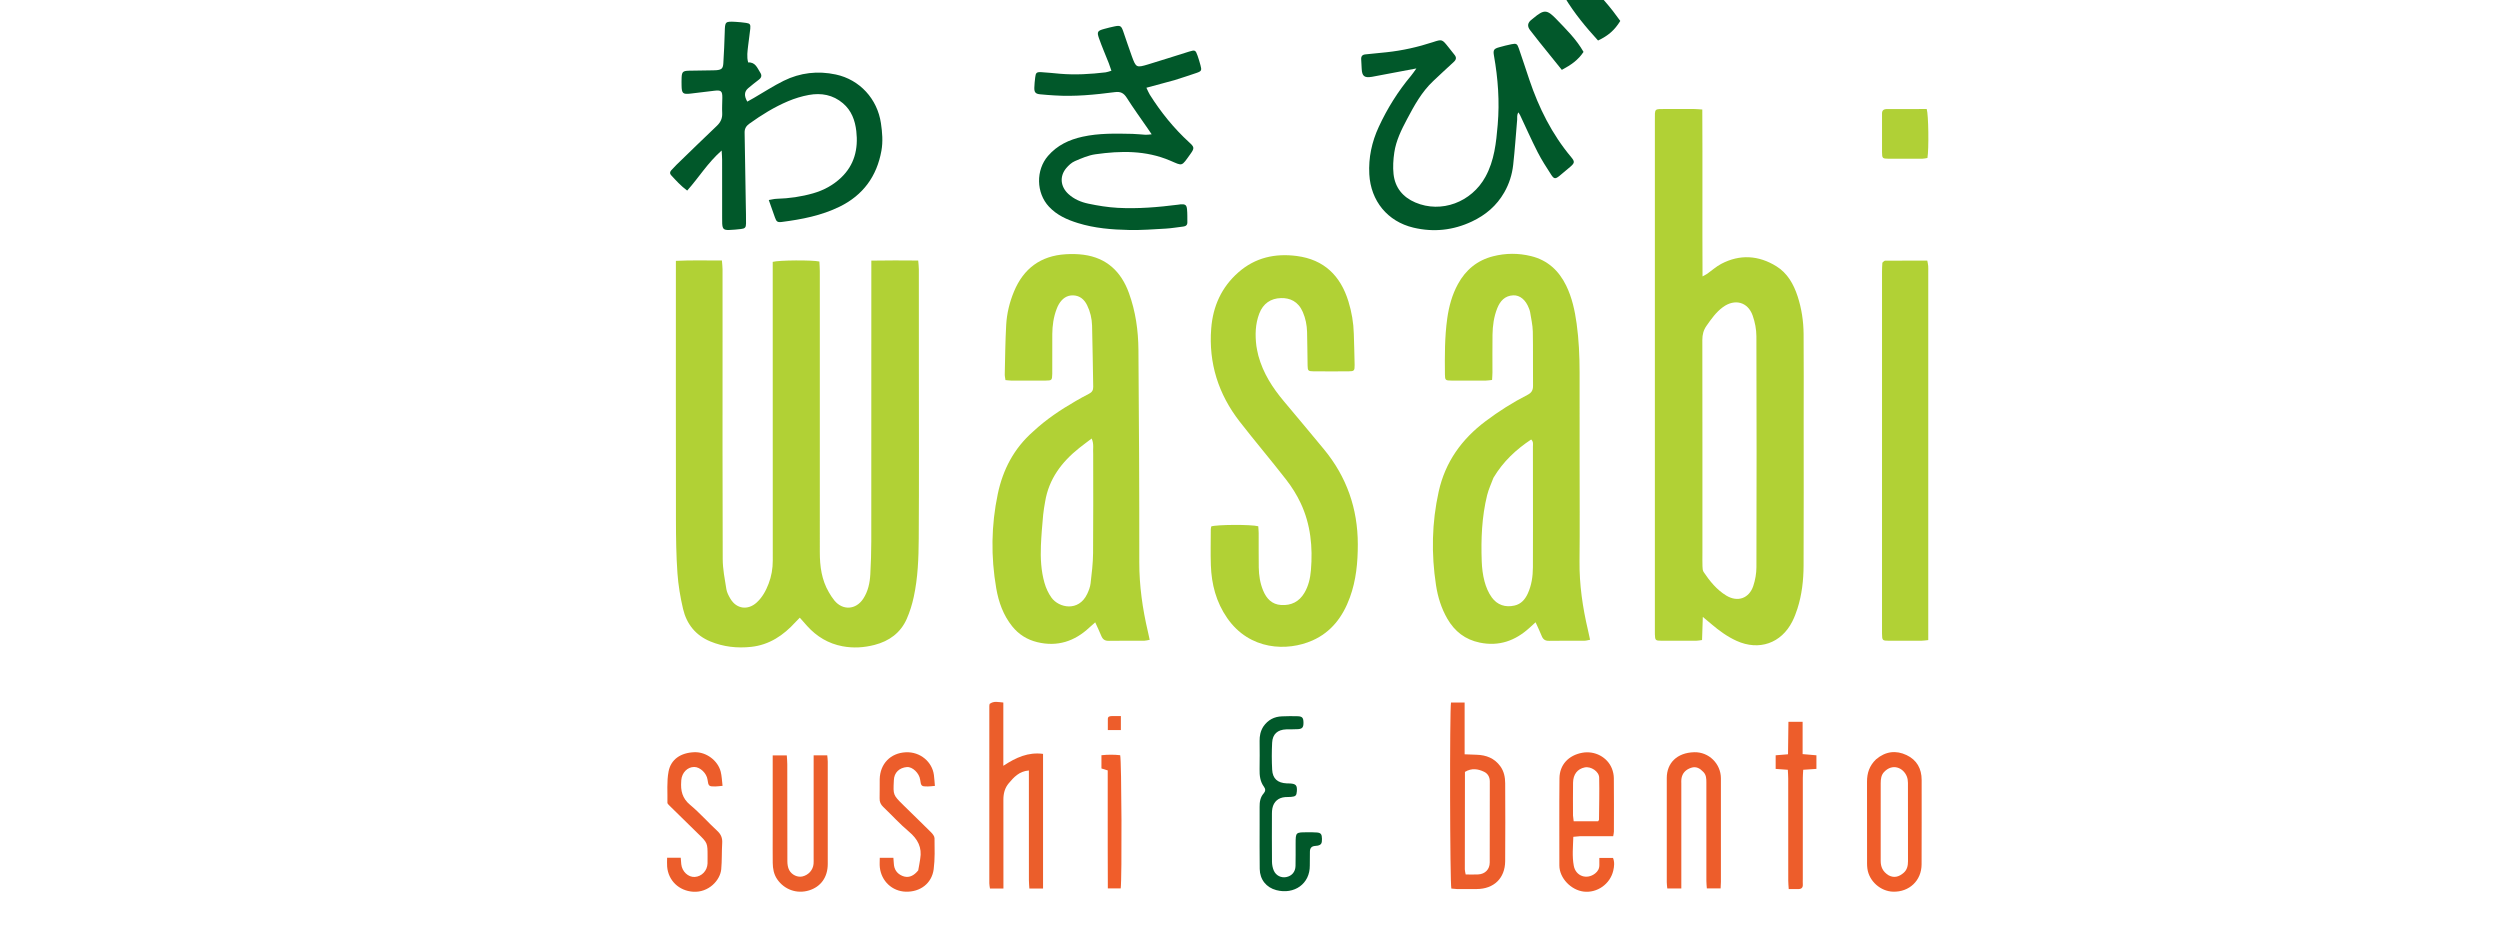 <?xml version="1.0" encoding="utf-8"?>
<svg height="113px" width="300px" viewBox="5.961 5.435 12.184 8.534" xmlns="http://www.w3.org/2000/svg">
  <g id="g519" transform="matrix(0.032, 0, 0, 0.032, -31.691, 29.018)">
    <path fill="#47704c" opacity="1" stroke="none" d="m 2198,2002 c -732.667,0 -1464.333,0 -2196,0 C 2,1335.333 2,668.667 2,2 c 1000,0 2000,0 3000,0 0,666.667 0,1333.333 0,2000 -267.667,0 -535.333,0 -804,0 M 632.347,835 c -9.8e-4,-35.996 0.029,-71.992 -0.044,-107.988 -0.008,-4.163 -0.585,-8.325 -0.957,-13.261 -23.625,0.106 -46.09,-0.676 -69.693,0.541 0,6.236 -6e-5,11.168 -6e-5,16.099 -1.2e-4,125.657 -0.116,251.315 0.093,376.972 0.044,26.624 0.403,53.308 2.259,79.849 1.27,18.169 4.337,36.385 8.492,54.136 5.374,22.955 18.993,40.115 41.367,49.349 19.834,8.186 40.545,10.479 61.706,8.212 27.684,-2.966 49.102,-17.522 67.332,-37.617 1.921,-2.117 3.988,-4.102 6.425,-6.597 4.136,4.683 7.59,8.672 11.127,12.586 14.522,16.073 32.184,26.698 53.609,30.719 16.316,3.063 32.486,2.071 48.484,-2.072 22.188,-5.747 39.374,-18.178 48.744,-39.387 4.669,-10.569 8.137,-21.868 10.593,-33.175 6.317,-29.076 7.384,-58.806 7.581,-88.373 0.584,-87.656 0.208,-175.319 0.206,-262.979 -5.5e-4,-48.33 0.022,-96.66 -0.044,-144.989 -0.006,-4.151 -0.597,-8.302 -0.975,-13.214 -23.999,-0.15 -46.809,-0.353 -70.99,0.128 0,6.331 6e-5,11.242 0,16.154 -1.8e-4,136.323 0.048,272.647 -0.063,408.97 -0.014,16.632 -0.556,33.281 -1.462,49.889 -0.713,13.07 -3.394,25.869 -10.718,37.042 -11.08,16.903 -31.065,18.089 -43.702,2.682 -3.148,-3.838 -5.826,-8.112 -8.343,-12.407 -10.978,-18.738 -13.732,-39.343 -13.725,-60.627 0.048,-141.989 0.031,-283.979 -0.006,-425.968 -10e-4,-4.889 -0.439,-9.777 -0.659,-14.37 -10.732,-2.419 -61.392,-2.146 -70.661,0.547 0,4.47 -6e-5,9.382 -6e-5,14.294 2.5e-4,145.989 -0.042,291.978 0.078,437.967 0.01,12.198 -1.981,23.86 -6.318,35.169 -4.095,10.678 -9.471,20.598 -18.033,28.44 -13.317,12.198 -30.64,9.831 -39.802,-5.684 -2.678,-4.535 -5.338,-9.542 -6.152,-14.629 -2.413,-15.064 -5.439,-30.27 -5.503,-45.431 -0.459,-109.657 -0.245,-219.316 -0.245,-330.975 m 1637.328,118 c 5e-4,-42.66 0.259,-85.322 -0.115,-127.978 -0.169,-19.354 -3.006,-38.464 -9.056,-56.981 -6.059,-18.547 -15.467,-35.242 -32.264,-45.599 -26.836,-16.547 -55.199,-18.457 -83.561,-3.507 -7.572,3.991 -14.086,9.976 -21.146,14.96 -1.694,1.196 -3.63,2.048 -7.048,3.941 -0.438,-85.116 0.161,-168.548 -0.342,-252.745 -4.911,-0.311 -8.481,-0.713 -12.053,-0.732 -14.331,-0.076 -28.662,-0.057 -42.993,-0.029 -18.043,0.035 -16.776,-1.284 -16.777,16.771 -0.011,257.292 -0.01,514.584 -0.01,771.876 0,2.333 -0.043,4.668 0.025,6.999 0.258,8.888 0.816,9.59 9.838,9.65 17.663,0.118 35.328,0.069 52.991,-0.017 2.572,-0.013 5.142,-0.613 8.608,-1.055 0.368,-11.151 0.721,-21.878 1.155,-35.037 5.575,4.67 9.303,7.75 12.983,10.885 11.71,9.974 24.059,18.992 38.143,25.389 33.942,15.417 67.69,3.759 84.419,-29.391 3.134,-6.209 5.648,-12.803 7.767,-19.438 6.745,-21.117 9.187,-43.016 9.296,-64.999 0.365,-73.653 0.138,-147.309 0.138,-222.964 M 1102.249,973.24 c -28.683,25.147 -45.309,57.231 -53.067,94.055 -9.993,47.433 -10.58,95.211 -2.343,142.923 3.592,20.805 10.592,40.593 24.1,57.475 9.954,12.441 22.749,20.401 38.107,24.104 30.448,7.341 56.516,-1.217 78.991,-22.327 2.542,-2.387 5.216,-4.634 8.708,-7.724 3.492,7.734 6.54,13.995 9.156,20.432 2.126,5.23 5.261,7.717 11.285,7.602 17.988,-0.343 35.987,-0.074 53.981,-0.184 2.456,-0.015 4.907,-0.823 8.058,-1.39 -1.051,-4.799 -1.843,-8.655 -2.741,-12.485 -8.076,-34.456 -13.041,-69.157 -13.004,-104.761 0.11,-107.268 -0.465,-214.54 -1.29,-321.806 -0.226,-29.39 -4.318,-58.444 -14.461,-86.288 -11.784,-32.349 -33.65,-53.123 -68.635,-57.812 -8.841,-1.185 -17.951,-1.31 -26.87,-0.782 -38.062,2.254 -64.065,21.57 -78.589,56.666 -6.685,16.153 -10.764,33.047 -11.734,50.375 -1.394,24.909 -1.591,49.887 -2.172,74.839 -0.066,2.824 0.684,5.667 1.083,8.714 3.517,0.316 6.128,0.745 8.74,0.754 17.328,0.061 34.657,0.113 51.984,10e-4 9.584,-0.062 9.927,-0.547 10.127,-10.344 0.054,-2.665 0.019,-5.332 0.019,-7.997 0,-17.328 -0.098,-34.657 0.035,-51.985 0.101,-13.066 1.911,-25.892 6.603,-38.18 0.945,-2.476 2.015,-4.946 3.37,-7.215 4.933,-8.265 11.959,-13.716 21.89,-13.321 9.894,0.394 16.588,6.2 20.863,14.887 4.783,9.721 7.218,20.187 7.518,30.855 0.869,30.945 1.092,61.908 1.733,92.861 0.103,4.981 -1.805,8.072 -6.168,10.296 -6.822,3.478 -13.543,7.171 -20.167,11.014 -22.804,13.231 -44.742,27.695 -65.111,46.748 M 1930.328,1019 c 9e-4,-45.328 0.061,-90.656 -0.021,-135.984 -0.044,-24.648 -1.087,-49.251 -4.483,-73.699 -2.761,-19.875 -6.963,-39.409 -15.835,-57.559 -11.095,-22.7 -28.181,-38.534 -53.263,-44.657 -19.121,-4.668 -38.227,-4.619 -57.334,0.236 -24.016,6.101 -41.459,20.44 -53.27,42.008 -8.933,16.311 -13.707,33.932 -16.262,52.186 -3.935,28.117 -3.788,56.434 -3.494,84.737 0.091,8.761 0.701,9.293 10.085,9.351 17.331,0.108 34.663,0.072 51.993,-0.012 2.891,-0.014 5.78,-0.574 9.332,-0.953 0.215,-4.314 0.54,-7.909 0.549,-11.505 0.05,-18.998 -0.21,-37.999 0.095,-56.992 0.22,-13.697 2.046,-27.245 7.177,-40.092 4.361,-10.919 11.483,-18.917 24.07,-19.546 10.318,-0.516 19.153,7.038 23.846,19.556 0.701,1.87 1.527,3.754 1.829,5.704 1.522,9.845 3.911,19.692 4.114,29.578 0.562,27.319 -0.017,54.659 0.328,81.985 0.088,6.957 -2.256,10.8 -8.477,13.972 -22.293,11.368 -43.346,24.762 -63.384,39.82 -36.214,27.213 -61.065,61.807 -70.993,106.508 -10.449,47.049 -11.348,94.378 -4.076,141.881 2.735,17.867 8.062,35.034 17.206,50.842 11.108,19.204 27.083,31.564 49.066,36.099 29.217,6.027 53.841,-2.823 75.337,-22.443 2.789,-2.546 5.585,-5.085 9.185,-8.363 3.522,7.816 6.609,14.062 9.159,20.519 2.092,5.298 5.189,7.722 11.219,7.604 17.991,-0.353 35.994,-0.08 53.991,-0.196 2.456,-0.016 4.907,-0.851 8.163,-1.455 -1.172,-5.38 -2.086,-9.888 -3.14,-14.364 -8.113,-34.459 -13.227,-69.206 -12.845,-104.784 0.53,-49.322 0.133,-98.654 0.133,-149.982 M 1443.602,857.04 c -0.945,-4.563 -2.207,-9.086 -2.778,-13.696 -2.068,-16.708 -1.745,-33.281 4.384,-49.249 5.755,-14.993 17.214,-22.993 32.871,-23.398 13.4,-0.347 26.027,4.811 33.092,21.188 4.159,9.642 6.125,19.723 6.413,30.089 0.472,16.982 0.452,33.978 0.801,50.965 0.16,7.773 0.916,8.593 8.724,8.664 17.663,0.161 35.329,0.15 52.992,0.022 8.841,-0.065 9.615,-0.752 9.501,-9.896 -0.195,-15.634 -0.841,-31.263 -1.228,-46.895 -0.416,-16.76 -3.25,-33.125 -8.172,-49.113 -11.982,-38.92 -36.882,-63.406 -78.239,-68.775 -32.896,-4.27 -62.924,2.354 -88.45,24.812 -25.648,22.565 -38.493,51.424 -41.112,84.967 -4.101,52.52 10.929,99.542 43.044,140.924 23.07,29.728 47.492,58.408 70.561,88.138 8.503,10.958 16.073,23.014 21.957,35.559 15.086,32.16 18.393,66.526 15.455,101.551 -1.003,11.954 -3.65,23.758 -9.908,34.301 -7.908,13.323 -19.921,19.305 -35.186,18.342 -13.981,-0.882 -22.14,-9.605 -27.226,-21.807 -4.676,-11.222 -6.481,-23.076 -6.676,-35.112 -0.281,-17.326 -0.054,-34.661 -0.133,-51.992 -0.016,-3.563 -0.422,-7.125 -0.627,-10.365 -10.517,-2.91 -63.451,-2.59 -71.199,0.259 -0.228,1.503 -0.686,3.131 -0.69,4.761 -0.042,17.997 -0.5,36.01 0.108,53.986 0.974,28.803 7.986,55.8 24.711,79.963 34.116,49.286 91.242,50.697 128.981,34.05 28.862,-12.731 46.262,-36.221 56.832,-65.171 9.493,-26 12.048,-53.045 12.021,-80.565 -0.052,-54.072 -16.829,-102.065 -51.219,-143.787 -20.123,-24.413 -40.48,-48.634 -60.804,-72.88 -17.068,-20.361 -31.334,-42.272 -38.799,-69.84 m 945.013,-139.066 c -0.099,4.328 -0.284,8.656 -0.284,12.984 -0.014,180.595 -0.012,361.19 -0.012,541.785 0,1.999 -0.02,3.999 0.012,5.997 0.163,10.436 0.446,10.838 10.572,10.898 16.326,0.097 32.654,0.074 48.98,-0.018 3.175,-0.018 6.347,-0.586 10.465,-0.993 0,-5.992 0,-10.946 0,-15.9 0,-180.595 2e-4,-361.19 0,-541.785 0,-2.999 0.14,-6.01 -0.089,-8.992 -0.194,-2.522 -0.83,-5.01 -1.365,-8.046 -21.701,0 -42.657,-0.044 -63.612,0.099 -1.395,0.01 -2.782,1.437 -4.665,3.972 M 562.188,569.197 c -2.529,2.653 -5.119,5.25 -7.566,7.976 -2.019,2.249 -2.476,4.859 -0.317,7.204 7.385,8.022 14.649,16.196 24.466,23.482 17.58,-19.591 30.959,-42.021 52.212,-60.671 0.318,5.974 0.694,9.808 0.7,13.643 0.051,29.333 0.027,58.666 0.034,87.999 6.7e-4,3 -0.074,6.007 0.1,8.998 0.47,8.096 2.305,9.945 10.459,9.707 5.982,-0.174 11.962,-0.793 17.916,-1.46 6.065,-0.68 7.633,-2.178 7.705,-8.215 0.115,-9.661 -0.187,-19.328 -0.341,-28.992 -0.576,-36.305 -1.115,-72.61 -1.791,-108.913 -0.111,-5.938 2.368,-9.921 7.113,-13.339 18.453,-13.29 37.734,-25.23 58.666,-34.085 10.048,-4.25 20.747,-7.524 31.472,-9.485 18.795,-3.437 36.562,-0.235 51.649,12.56 13.009,11.032 18.386,25.895 20.261,42.217 3.092,26.91 -2.781,51.159 -22.986,70.4 -12.013,11.441 -26.326,19.181 -42.322,23.766 -18.046,5.173 -36.45,7.792 -55.203,8.31 -3.738,0.103 -7.45,1.129 -12.063,1.872 3.467,9.792 6.445,18.194 9.418,26.599 2.162,6.11 3.721,7.47 10.358,6.612 30.185,-3.899 59.962,-9.628 87.564,-23.156 35.443,-17.371 56.289,-45.948 63.245,-84.635 2.501,-13.912 1.327,-27.883 -0.729,-41.805 -5.42,-36.707 -32.003,-65.941 -68.332,-73.725 -27.227,-5.834 -53.94,-2.813 -78.919,9.53 -15.489,7.654 -30.046,17.192 -45.033,25.864 -3.353,1.94 -6.756,3.795 -10.115,5.677 -5.043,-8.727 -4.591,-15.183 1.305,-20.287 5.287,-4.576 10.86,-8.829 16.394,-13.112 3.792,-2.935 4.673,-6.268 2.013,-10.383 -4.571,-7.071 -7.305,-16.193 -18.391,-15.563 -2.439,-8.831 -0.92,-17.083 -0.055,-25.278 0.909,-8.612 2.42,-17.162 3.258,-25.78 0.643,-6.612 -0.504,-8.003 -6.468,-8.846 -5.271,-0.746 -10.588,-1.295 -15.903,-1.575 -15.762,-0.832 -15.904,-0.397 -16.313,15.677 -0.399,15.643 -1.2,31.281 -2.115,46.904 -0.469,8.002 -2.574,9.879 -10.29,10.651 -1.655,0.166 -3.329,0.172 -4.995,0.197 -12.329,0.187 -24.661,0.253 -36.986,0.572 -8.954,0.232 -10.545,1.849 -10.93,10.504 -0.178,3.992 -0.121,7.999 -0.056,11.998 0.195,11.93 1.977,13.536 13.518,12.177 11.91,-1.402 23.815,-2.84 35.719,-4.292 10.716,-1.307 12.614,0.322 12.481,10.835 -0.097,7.665 -0.576,15.348 -0.194,22.989 0.398,7.968 -2.432,13.927 -8.18,19.379 -20.306,19.261 -40.312,38.837 -61.433,59.294 M 1616.439,435.524 c 21.454,-4.071 42.908,-8.143 66.713,-12.661 -3.468,4.769 -5.549,8.02 -8.009,10.953 -19.824,23.638 -36.026,49.56 -48.972,77.528 -10.538,22.767 -15.708,46.612 -14.343,71.798 2.187,40.346 27.55,71.549 66.856,80.856 30.502,7.223 60.097,4.113 88.667,-9.377 20.843,-9.841 37.41,-23.972 48.901,-44.07 7.408,-12.957 11.833,-26.945 13.467,-41.568 2.549,-22.81 4.068,-45.734 6.044,-68.608 0.292,-3.377 -0.765,-7.055 1.916,-10.957 1.18,1.955 1.949,3.009 2.496,4.167 8.815,18.678 17.17,37.591 26.552,55.979 6.037,11.833 13.32,23.064 20.534,34.25 4.347,6.74 6.419,6.729 12.747,1.611 5.44,-4.399 10.795,-8.906 16.087,-13.482 6.866,-5.936 7.167,-7.936 1.41,-14.807 -29.099,-34.726 -48.889,-74.461 -63.286,-117.115 -5.328,-15.786 -10.459,-31.64 -15.909,-47.384 -2.5,-7.222 -3.761,-7.896 -11.065,-6.446 -6.203,1.231 -12.341,2.839 -18.439,4.532 -8.386,2.328 -9.723,4.143 -8.165,12.913 6.145,34.588 8.658,69.309 5.658,104.42 -2.334,27.317 -5.025,54.3 -18.645,79.061 -21.129,38.412 -66.774,55.536 -106.095,38.787 -18.924,-8.06 -30.77,-22.454 -33.008,-43.002 -1.174,-10.774 -0.451,-22.004 1.133,-32.775 2.649,-18.008 10.77,-34.312 19.181,-50.21 11.056,-20.9 22.402,-41.739 40.021,-58.184 10.225,-9.544 20.36,-19.186 30.729,-28.57 3.984,-3.606 4.624,-6.924 1.093,-11.109 -3.221,-3.818 -6.189,-7.847 -9.307,-11.753 -9.393,-11.767 -9.404,-11.772 -23.34,-7.211 -22.875,7.487 -46.236,12.746 -70.187,15.277 -10.592,1.119 -21.184,2.25 -31.791,3.204 -5.082,0.457 -6.922,3.095 -6.516,7.97 0.386,4.646 0.506,9.315 0.74,13.974 0.543,10.809 3.823,14 16.133,12.007 m -299.06,4.894 c 11.084,-3.608 22.239,-7.015 33.226,-10.897 7.102,-2.509 7.571,-3.857 5.58,-11.284 -1.293,-4.824 -2.694,-9.633 -4.344,-14.344 -3.133,-8.949 -3.861,-9.338 -13.009,-6.504 -20.68,6.406 -41.256,13.153 -61.994,19.361 -17.742,5.311 -18.332,4.929 -24.644,-12.298 -4.582,-12.506 -8.695,-25.184 -13.075,-37.765 -2.918,-8.38 -4.436,-9.279 -13.295,-7.462 -5.218,1.07 -10.39,2.4 -15.533,3.799 -9.964,2.711 -11.297,4.337 -7.938,13.968 4.489,12.874 9.979,25.397 14.967,38.1 1.379,3.511 2.499,7.125 3.937,11.266 -3.815,1.087 -6.275,2.155 -8.825,2.456 -22.859,2.7 -45.772,4.06 -68.777,2.14 -9.621,-0.803 -19.223,-1.927 -28.858,-2.456 -6.829,-0.375 -8.175,1.041 -8.941,7.767 -0.603,5.29 -1.268,10.601 -1.364,15.913 -0.125,6.88 1.866,9.134 8.514,9.85 7.278,0.784 14.596,1.218 21.904,1.704 30.747,2.046 61.25,-1.073 91.651,-4.988 8.535,-1.099 13.372,1.373 17.944,8.593 9.966,15.741 20.96,30.832 31.528,46.193 1.8,2.616 3.572,5.251 6.194,9.108 -4.095,0.335 -6.631,0.819 -9.136,0.695 -6.645,-0.33 -13.271,-1.221 -19.916,-1.359 -25.317,-0.526 -50.637,-1.207 -75.643,4.314 -20.372,4.497 -38.321,12.895 -52.299,29.041 -18.627,21.514 -18.011,56.035 1.385,76.853 12.073,12.957 27.386,19.737 43.779,24.839 25.396,7.904 51.667,9.983 77.98,10.525 18.273,0.376 36.601,-1.01 54.878,-2.063 8.957,-0.516 17.852,-2.079 26.779,-3.135 3.799,-0.45 6.292,-2.174 6.237,-6.326 -0.089,-6.66 0.127,-13.355 -0.508,-19.966 -0.615,-6.407 -2.772,-7.764 -9.389,-7.423 -1.324,0.068 -2.633,0.395 -3.955,0.562 -30.448,3.856 -61.02,6.466 -91.69,4.792 -14.878,-0.812 -29.783,-3.232 -44.385,-6.307 -11.03,-2.323 -21.625,-6.712 -30.259,-14.668 -12.066,-11.12 -13.648,-26.773 -3.152,-39.25 3.553,-4.223 8.07,-8.387 13.032,-10.516 10.03,-4.303 20.43,-8.864 31.094,-10.368 38.26,-5.397 76.276,-6.093 113.01,9.548 19.539,8.319 16.849,9.52 30.862,-10.007 6.372,-8.88 5.948,-10.443 -1.802,-17.528 -23.262,-21.266 -42.862,-45.575 -59.668,-72.173 -1.851,-2.93 -3.096,-6.243 -5.212,-10.591 14.826,-3.994 28.213,-7.601 43.13,-11.707 m 428.134,1225.279 c 9.665,5e-4 19.331,0.034 28.996,-0.01 25.922,-0.106 42.872,-16.304 43.094,-42.176 0.338,-39.325 0.18,-78.656 0.021,-117.983 -0.037,-9.062 -1.738,-17.875 -7.207,-25.537 -8.884,-12.445 -21.446,-17.279 -36.203,-17.695 -5.548,-0.156 -11.094,-0.42 -18.02,-0.688 0,-26.816 0,-52.628 0,-78.412 -7.885,0 -14.334,0 -20.624,0 -2.162,12.133 -1.669,273.793 0.52,281.744 2.382,0.236 4.969,0.491 9.422,0.753 M 1036.538,1386.166 c -0.06,0.664 -0.171,1.327 -0.171,1.991 -0.028,89.631 -0.057,179.262 -0.026,268.893 8e-4,2.539 0.642,5.078 1.018,7.864 6.813,0 12.93,0 20.36,0 0,-4.678 0,-8.578 0,-12.479 9e-4,-40.651 0.089,-81.302 -0.064,-121.951 -0.035,-9.387 2.142,-17.964 8.165,-25.069 7.702,-9.085 15.689,-18.124 30.46,-19.317 0,4.425 -2e-4,8.28 -2e-4,12.134 6e-4,51.313 -0.015,102.626 0.033,153.939 0,4.187 0.443,8.374 0.687,12.678 7.539,0 13.955,0 20.723,0 0,-68.383 0,-135.91 0,-203.879 -22.245,-2.973 -40.745,5.318 -60.155,18.057 0,-33.373 0,-64.44 0,-95.826 -7.873,-0.603 -14.335,-2.734 -21.029,2.964 m 894.862,199.522 c 16.542,0 33.084,0 49.817,0 0.51,-3.289 1.06,-5.202 1.064,-7.116 0.057,-26.965 0.185,-53.932 -0.092,-80.894 -0.05,-4.868 -1.138,-9.997 -2.945,-14.527 -6.903,-17.307 -25.951,-27.273 -44.691,-23.897 -20.913,3.768 -34.508,18.129 -34.721,38.755 -0.455,43.938 -0.101,87.885 -0.161,131.828 -0.026,19.284 17.766,37.484 36.968,39.718 20.368,2.37 39.992,-11.502 44.678,-31.751 1.479,-6.391 2.156,-13.007 -0.38,-19.24 -6.919,0 -13.362,0 -20.711,0 0,4.176 -0.043,7.449 0.01,10.721 0.087,5.414 -2.225,9.534 -6.438,12.836 -12.514,9.808 -29.301,4.13 -32.271,-11.654 -2.704,-14.366 -1.143,-28.965 -0.711,-43.881 3.521,-0.361 6.103,-0.626 10.584,-0.898 m -1223.113,-2.688 c 0.004,14.328 -0.115,28.658 0.057,42.984 0.105,8.745 1.573,17.245 6.644,24.699 10.847,15.942 29.924,22.686 48.239,17.084 17.952,-5.49 28.418,-19.985 28.451,-39.999 0.084,-51.649 0.041,-103.297 -0.006,-154.946 -0.003,-3.192 -0.487,-6.383 -0.756,-9.676 -7.181,0 -13.3,0 -20.62,0 0,4.738 6e-5,8.659 6e-5,12.58 -3.7e-4,47.65 7.3e-4,95.3 -0.005,142.95 -3.7e-4,2.999 0.15,6.016 -0.126,8.992 -0.852,9.185 -7.637,16.755 -16.722,18.904 -7.162,1.694 -16.043,-1.954 -20.181,-9.625 -2.074,-3.846 -2.726,-8.861 -2.743,-13.352 -0.185,-48.982 -0.096,-97.965 -0.15,-146.948 -0.005,-4.524 -0.483,-9.049 -0.73,-13.392 -7.51,0 -13.943,0 -21.35,0 0,39.882 0,78.813 0,119.744 M 2084.374,1571.002 c 0,-21.658 0,-43.316 0,-64.974 7e-4,-2.332 -0.181,-4.694 0.119,-6.99 1.161,-8.908 6.585,-14.293 14.818,-17.026 7.747,-2.571 13.396,1.033 18.544,6.444 4.363,4.586 4.464,10.1 4.46,15.839 -0.039,49.647 -0.037,99.294 0.011,148.941 0,3.848 0.456,7.695 0.698,11.512 7.608,0 14.035,0 20.861,0 0.189,-3.888 0.458,-6.856 0.459,-9.824 0.025,-52.313 0.087,-104.625 -0.018,-156.938 -0.045,-22.05 -18.185,-40.101 -40.395,-39.52 -26.412,0.691 -41.55,16.644 -41.594,38.965 -0.105,52.645 -0.053,105.291 0,157.937 0,3.178 0.522,6.355 0.788,9.392 7.578,0 13.999,0 21.25,0 0,-31.202 0,-61.48 0,-93.758 m 294.418,-101.281 c -9.513,9.071 -13.211,20.35 -13.177,33.29 0.109,41.272 0.034,82.545 0.066,123.817 0,2.654 0.138,5.331 0.496,7.958 2.585,18.968 19.921,34.405 39.088,34.889 24.368,0.614 42.851,-16.768 43.002,-41.249 0.263,-42.602 0.029,-85.207 0.098,-127.811 0.028,-17.323 -7.408,-30.536 -22.895,-37.831 -15.989,-7.531 -31.693,-5.792 -46.677,6.937 m -927.919,-49.417 c -3.994,6.451 -5.258,13.518 -5.183,21.025 0.143,14.32 0.218,28.645 -0.034,42.962 -0.168,9.537 0.779,18.619 6.685,26.565 2.525,3.397 2.4,6.684 -0.484,9.939 -5.204,5.873 -6.227,13.026 -6.145,20.541 0.094,8.658 0,17.318 0.01,25.978 0.016,22.647 -0.195,45.298 0.144,67.941 0.24,16.041 9.898,28.091 25.149,32.078 27.087,7.083 51.075,-9.547 50.707,-37.389 -0.092,-6.991 0.128,-13.986 0.164,-20.979 0.026,-5.154 2.404,-8.126 7.679,-8.541 1.327,-0.104 2.677,-0.158 3.968,-0.448 5.421,-1.219 6.739,-3.326 6.614,-10.343 -0.122,-6.867 -1.55,-9.021 -7.425,-9.583 -4.956,-0.474 -9.979,-0.323 -14.972,-0.32 -17.433,0.011 -17.438,0.032 -17.497,17.026 -0.039,11.323 0.142,22.652 -0.158,33.969 -0.24,9.035 -5.672,15.201 -14.057,16.845 -7.631,1.496 -15.527,-2.179 -18.865,-9.841 -1.799,-4.13 -2.681,-8.969 -2.729,-13.5 -0.255,-24.31 -0.138,-48.624 -0.085,-72.937 0.01,-2.65 0.166,-5.352 0.692,-7.94 2.05,-10.082 9.075,-16.149 19.441,-16.916 2.986,-0.221 6.004,-0.049 8.983,-0.318 6.796,-0.615 8.151,-2.021 8.632,-8.471 0.667,-8.95 -1.392,-11.329 -10.322,-11.869 -1.661,-0.1 -3.331,-0.05 -4.994,-0.127 -13.803,-0.634 -21.343,-7.1 -22.074,-20.681 -0.732,-13.613 -0.715,-27.32 -0.048,-40.938 0.64,-13.057 8.243,-19.703 21.367,-20.18 5.989,-0.217 12.009,0.118 17.974,-0.331 6.505,-0.49 8.22,-2.914 8.125,-10 -0.094,-7.058 -1.717,-9.273 -8.515,-9.553 -7.972,-0.329 -15.979,-0.124 -23.96,0.16 -11.689,0.416 -21.209,5.143 -28.788,16.177 m -899.452,118.582 c 14.511,14.215 28.993,28.46 43.54,42.638 14.659,14.287 14.689,14.258 14.685,34.362 -6.1e-4,3.667 0.088,7.337 -0.04,10.999 -0.383,10.976 -8.762,19.816 -19.309,20.475 -9.942,0.622 -19.358,-8.212 -20.49,-19.276 -0.325,-3.176 -0.516,-6.366 -0.788,-9.793 -7.179,0 -13.399,0 -20.646,0 0,4.895 -0.294,9.179 0.05,13.411 1.726,21.258 18.04,36.64 39.318,38.043 23.522,1.55 41.087,-17.326 42.61,-34.11 1.199,-13.22 0.672,-26.587 1.455,-39.857 0.448,-7.596 -1.913,-13.077 -7.602,-18.314 -13.96,-12.852 -26.551,-27.278 -41.102,-39.374 -11.775,-9.788 -14.398,-21.455 -13.362,-35.287 0.05,-0.664 0.033,-1.334 0.087,-1.997 0.939,-11.473 9.419,-20.074 19.708,-19.997 8.879,0.067 18.764,9.53 20.065,19.209 1.313,9.771 2,10.438 11.789,10.299 3.199,-0.045 6.392,-0.536 10.952,-0.945 -0.964,-7.797 -1.101,-14.815 -2.792,-21.436 -4.315,-16.89 -21.849,-30.029 -39.621,-29.483 -21.208,0.651 -35.846,11.072 -39.315,29.069 -2.976,15.437 -1.419,31.752 -1.759,47.681 -0.018,0.838 0.976,1.697 2.569,3.685 m 376.721,99.214 c -0.68,0.732 -1.348,1.475 -2.041,2.194 -6.102,6.323 -13.322,8.962 -21.677,5.386 -8.03,-3.437 -12.338,-9.83 -12.703,-18.714 -0.108,-2.626 -0.394,-5.245 -0.655,-8.576 -6.823,0 -13.302,0 -20.617,0 0,5.215 -0.43,9.877 0.074,14.434 2.315,20.951 18.781,36.27 39.287,36.86 21.953,0.632 39.507,-12.574 42.293,-34.151 1.99,-15.413 1.419,-31.198 1.263,-46.81 -0.031,-3.065 -2.879,-6.618 -5.317,-9.058 -13.884,-13.896 -28.109,-27.451 -42.08,-41.262 -15.351,-15.175 -15.285,-15.241 -14.235,-36.447 0.017,-0.333 0.023,-0.666 0.033,-0.999 0.357,-11.881 8.534,-19.041 19.68,-20.014 8.639,-0.755 18.829,9.418 20.129,19.002 1.346,9.924 1.909,10.488 11.698,10.371 3.217,-0.038 6.429,-0.497 10.675,-0.85 -0.549,-6.079 -0.853,-11.32 -1.522,-16.514 -2.567,-19.915 -20.75,-35.403 -42.49,-34.404 -23.416,1.076 -39.033,17.62 -39.588,40.641 -0.233,9.657 0.207,19.334 -0.151,28.984 -0.203,5.47 1.608,9.455 5.522,13.183 13.016,12.396 25.127,25.836 38.855,37.363 13.394,11.246 20.211,24 17.065,41.516 -0.985,5.482 -1.636,11.024 -3.498,17.863 m 1332.556,27.575 c 5.455,0.514 8.097,-1.774 7.67,-7.432 -0.2,-2.649 -0.01,-5.327 -0.01,-7.991 0,-50.964 -0.011,-101.927 0.028,-152.891 0,-3.884 0.368,-7.768 0.598,-12.307 7.025,-0.47 13.191,-0.883 20.002,-1.339 0,-7.089 0,-13.52 0,-20.581 -7.03,-0.611 -13.436,-1.168 -20.908,-1.818 0,-16.801 0,-32.629 0,-48.909 -7.638,0 -14.067,0 -21.489,0 -0.214,16.825 -0.419,32.927 -0.626,49.177 -7.184,0.584 -12.994,1.056 -18.707,1.52 0,7.552 0,13.97 0,20.615 6.475,0.472 12.025,0.877 18.429,1.344 0.218,4.736 0.577,8.957 0.581,13.178 0.039,51.63 0.012,103.259 0.057,154.889 0,3.855 0.436,7.71 0.73,12.56 4.651,0 8.249,0 13.644,-0.014 M 2394.053,484.45 c -6.502,0.458 -5.685,5.4 -5.702,9.601 -0.075,18.607 -0.116,37.214 0,55.821 0.058,9.015 0.722,9.691 9.623,9.754 17.277,0.123 34.556,0.075 51.833,-0.034 2.524,-0.016 5.043,-0.755 7.298,-1.116 2.278,-12.966 1.673,-65.62 -1.088,-74.117 -19.769,0 -39.959,0 -61.968,0.09 M 1215.666,1545 c 0,19.985 -0.022,39.971 0.01,59.956 0.028,19.849 0.108,39.699 0.166,59.775 7.516,0 13.574,0 19.486,0 2.048,-14.507 1.36,-193.945 -0.784,-201.747 -9.28,-1.021 -18.667,-1.014 -28.376,0.025 0,7.451 0,13.676 0,20.036 3.169,0.987 5.905,1.839 9.501,2.959 0,19.143 0,38.069 0,58.995 M 1880.637,352.449 c 8.797,14.009 19.339,26.59 30.256,38.548 9.442,-4.501 15.192,-9.556 20.299,-17.908 -8.797,-12.351 -18.725,-24.228 -30.538,-34.438 -1.393,-1.204 -4.837,-1.79 -6.243,-0.915 -5.501,3.422 -11.873,6.205 -13.775,14.713 m -22.779,40.684 c 6.596,8.164 13.193,16.328 19.935,24.673 8.496,-4.508 15.039,-9.126 19.824,-16.424 -6.652,-11.652 -15.94,-20.678 -24.835,-29.942 -8.626,-8.983 -11.276,-8.869 -20.813,-1.006 -0.512,0.422 -0.999,0.876 -1.533,1.267 -3.951,2.893 -4.603,6.197 -1.412,10.122 2.717,3.343 5.332,6.769 8.834,11.31 M 1221.334,1403.715 c -2.86,0.07 -5.41,0.69 -5.475,4.222 -0.1,5.5 -0.026,11.002 -0.026,16.938 7.36,0 13.397,0 19.767,0 0,-7.229 0,-13.639 0,-21.212 -4.632,0 -8.511,0 -14.266,0.051 z" id="path421"/>
    <g id="g671" transform="translate(2.891)">
      <g id="g643" transform="matrix(0.31,0,0,0.31,870.305,-846.7)">
        <path fill="#02582b" opacity="1" stroke="none" d="m 1880.555,351.746 c 1.984,-7.805 8.356,-10.588 13.857,-14.01 1.406,-0.875 4.849,-0.289 6.243,0.915 11.813,10.209 21.741,22.087 30.538,34.438 -5.108,8.352 -10.857,13.407 -20.299,17.908 -10.917,-11.958 -21.459,-24.54 -30.338,-39.251 z" id="path465"/>
        <path fill="#02582b" opacity="1" stroke="none" d="m 1857.437,392.557 c -3.081,-3.965 -5.695,-7.392 -8.412,-10.734 -3.191,-3.925 -2.539,-7.229 1.412,-10.122 0.534,-0.391 1.022,-0.845 1.533,-1.267 9.536,-7.863 12.186,-7.977 20.813,1.006 8.896,9.264 18.183,18.29 24.835,29.942 -4.786,7.298 -11.329,11.916 -19.824,16.424 -6.742,-8.345 -13.339,-16.509 -20.356,-25.249 z" id="path467"/>
      </g>
      <g id="g639" transform="matrix(0.187,0,0,0.187,1096.484,-796.666)">
        <path fill="#b1d135" opacity="1" stroke="none" d="m 632.347,836 c -4.9e-4,110.659 -0.214,220.318 0.245,329.975 0.063,15.162 3.09,30.367 5.503,45.431 0.815,5.087 3.475,10.094 6.152,14.629 9.162,15.516 26.484,17.883 39.802,5.684 8.562,-7.842 13.938,-17.761 18.033,-28.44 4.337,-11.309 6.328,-22.972 6.318,-35.169 -0.12,-145.989 -0.078,-291.978 -0.078,-437.967 0,-4.912 6e-5,-9.825 6e-5,-14.294 9.269,-2.693 59.929,-2.966 70.661,-0.547 0.22,4.592 0.658,9.481 0.659,14.37 0.037,141.989 0.054,283.979 0.006,425.968 -0.007,21.285 2.746,41.89 13.725,60.627 2.516,4.295 5.195,8.569 8.343,12.407 12.637,15.407 32.622,14.222 43.702,-2.682 7.324,-11.174 10.005,-23.973 10.718,-37.042 0.906,-16.608 1.448,-33.257 1.462,-49.889 0.111,-136.323 0.063,-272.646 0.063,-408.97 6e-5,-4.911 0,-9.823 0,-16.154 24.181,-0.481 46.992,-0.278 70.99,-0.128 0.378,4.912 0.969,9.063 0.975,13.214 0.066,48.33 0.043,96.659 0.044,144.989 0.001,87.66 0.377,175.323 -0.206,262.979 -0.197,29.567 -1.264,59.297 -7.581,88.373 -2.456,11.307 -5.924,22.606 -10.593,33.175 -9.37,21.209 -26.556,33.64 -48.744,39.387 -15.997,4.143 -32.167,5.135 -48.484,2.072 -21.426,-4.022 -39.088,-14.646 -53.609,-30.719 -3.536,-3.914 -6.991,-7.903 -11.127,-12.586 -2.438,2.495 -4.505,4.48 -6.425,6.597 -18.23,20.095 -39.648,34.651 -67.332,37.617 -21.161,2.268 -41.872,-0.026 -61.706,-8.212 -22.373,-9.234 -35.993,-26.394 -41.367,-49.349 -4.156,-17.752 -7.222,-35.968 -8.492,-54.136 -1.856,-26.541 -2.214,-53.225 -2.259,-79.849 -0.209,-125.657 -0.093,-251.315 -0.093,-376.972 0,-4.931 6e-5,-9.862 6e-5,-16.099 23.603,-1.217 46.067,-0.435 69.693,-0.541 0.372,4.936 0.948,9.098 0.957,13.261 0.073,35.996 0.043,71.992 0.044,108.988 z" id="path423"/>
        <path fill="#b1d135" opacity="1" stroke="none" d="m 2269.675,954 c 2e-4,74.655 0.227,148.311 -0.138,221.964 -0.109,21.983 -2.55,43.881 -9.296,64.999 -2.119,6.634 -4.633,13.229 -7.767,19.438 -16.729,33.149 -50.477,44.808 -84.419,29.391 -14.084,-6.397 -26.433,-15.415 -38.143,-25.389 -3.68,-3.135 -7.408,-6.214 -12.983,-10.885 -0.434,13.159 -0.787,23.886 -1.155,35.037 -3.466,0.443 -6.036,1.042 -8.608,1.055 -17.663,0.086 -35.328,0.135 -52.991,0.017 -9.022,-0.06 -9.579,-0.763 -9.838,-9.65 -0.068,-2.331 -0.025,-4.666 -0.025,-6.999 -7e-4,-257.292 0,-514.584 0.01,-771.876 7e-4,-18.055 -1.266,-16.736 16.777,-16.771 14.331,-0.028 28.662,-0.047 42.993,0.029 3.572,0.019 7.142,0.421 12.053,0.732 0.503,84.197 -0.096,167.628 0.342,252.745 3.418,-1.893 5.354,-2.745 7.048,-3.941 7.06,-4.984 13.575,-10.969 21.146,-14.96 28.362,-14.95 56.726,-13.04 83.561,3.507 16.797,10.357 26.206,27.053 32.264,45.599 6.05,18.517 8.886,37.627 9.056,56.981 0.373,42.656 0.115,85.319 0.115,128.978 m -153.351,202.969 c 0.01,6.662 -0.154,13.33 0.095,19.983 0.109,2.91 0.233,6.339 1.749,8.591 9.343,13.886 19.858,26.931 34.358,35.707 17.148,10.379 34.567,4.263 40.856,-14.691 2.989,-9.007 4.709,-18.875 4.734,-28.359 0.31,-116.587 0.343,-233.175 -0.042,-349.761 -0.035,-10.435 -2.15,-21.321 -5.604,-31.192 -7.291,-20.836 -27.134,-25.995 -45.093,-12.877 -10.43,7.618 -17.619,17.978 -24.911,28.362 -4.617,6.574 -6.286,13.433 -6.271,21.466 0.194,106.927 0.129,213.855 0.129,322.771 z" id="path425"/>
        <path fill="#b1d135" opacity="1" stroke="none" d="m 1102.749,972.741 c 19.868,-18.554 41.806,-33.018 64.611,-46.249 6.624,-3.843 13.346,-7.536 20.167,-11.014 4.363,-2.225 6.271,-5.315 6.168,-10.296 -0.642,-30.953 -0.865,-61.915 -1.733,-92.861 -0.3,-10.668 -2.735,-21.134 -7.518,-30.855 -4.274,-8.687 -10.969,-14.493 -20.863,-14.887 -9.931,-0.395 -16.957,5.056 -21.89,13.321 -1.354,2.269 -2.425,4.739 -3.37,7.215 -4.691,12.288 -6.502,25.114 -6.603,38.18 -0.133,17.327 -0.034,34.656 -0.035,51.985 -3e-4,2.666 0.035,5.333 -0.019,7.997 -0.2,9.797 -0.543,10.282 -10.127,10.344 -17.328,0.111 -34.656,0.06 -51.984,-0.001 -2.612,-0.009 -5.223,-0.438 -8.74,-0.754 -0.399,-3.046 -1.149,-5.889 -1.083,-8.714 0.581,-24.952 0.777,-49.929 2.172,-74.839 0.97,-17.328 5.049,-34.222 11.734,-50.375 14.524,-35.096 40.528,-54.411 78.589,-56.666 8.919,-0.528 18.03,-0.403 26.87,0.782 34.984,4.689 56.85,25.463 68.635,57.812 10.143,27.843 14.235,56.898 14.461,86.288 0.826,107.266 1.4,214.537 1.29,321.806 -0.036,35.603 4.928,70.305 13.004,104.761 0.898,3.83 1.691,7.686 2.741,12.485 -3.151,0.567 -5.603,1.375 -8.058,1.39 -17.994,0.109 -35.993,-0.159 -53.981,0.184 -6.024,0.115 -9.159,-2.372 -11.285,-7.602 -2.617,-6.436 -5.664,-12.697 -9.156,-20.432 -3.492,3.09 -6.166,5.337 -8.708,7.724 -22.475,21.11 -48.543,29.668 -78.991,22.327 -15.358,-3.703 -28.153,-11.662 -38.107,-24.104 -13.508,-16.883 -20.508,-36.67 -24.1,-57.475 -8.237,-47.712 -7.649,-95.49 2.343,-142.923 7.758,-36.824 24.383,-68.908 53.567,-94.554 m 90.926,34.352 c -0.696,-7.413 1.563,-15.119 -2.312,-23.73 -6.661,5.065 -12.771,9.539 -18.695,14.247 -26.651,21.184 -46.159,46.946 -51.804,81.491 -1.074,6.569 -2.373,13.128 -2.957,19.745 -1.373,15.567 -2.8,31.15 -3.419,46.758 -0.754,19.009 0.186,38.055 5.432,56.431 2.24,7.845 5.83,15.753 10.595,22.339 11.227,15.518 41.054,21.727 54.051,-5.569 2.408,-5.057 4.523,-10.588 5.165,-16.087 1.77,-15.171 3.628,-30.433 3.771,-45.674 0.463,-49.324 0.173,-98.655 0.174,-149.952 z" id="path427"/>
        <path fill="#b1d135" opacity="1" stroke="none" d="m 1930.328,1020 c 0,50.328 0.396,99.66 -0.133,148.982 -0.382,35.578 4.732,70.325 12.845,104.784 1.054,4.476 1.968,8.984 3.14,14.364 -3.256,0.605 -5.707,1.44 -8.163,1.455 -17.997,0.116 -36,-0.157 -53.991,0.196 -6.03,0.118 -9.126,-2.306 -11.219,-7.604 -2.55,-6.457 -5.638,-12.703 -9.159,-20.519 -3.601,3.278 -6.396,5.817 -9.185,8.363 -21.496,19.62 -46.12,28.469 -75.337,22.443 -21.982,-4.534 -37.957,-16.894 -49.066,-36.099 -9.144,-15.808 -14.471,-32.975 -17.206,-50.842 -7.271,-47.503 -6.373,-94.832 4.076,-141.881 9.928,-44.702 34.779,-79.295 70.993,-106.508 20.038,-15.058 41.092,-28.452 63.384,-39.82 6.221,-3.172 8.565,-7.015 8.477,-13.972 -0.345,-27.326 0.234,-54.666 -0.328,-81.985 -0.203,-9.885 -2.593,-19.733 -4.114,-29.578 -0.301,-1.95 -1.127,-3.833 -1.829,-5.704 -4.693,-12.518 -13.527,-20.072 -23.846,-19.556 -12.586,0.629 -19.709,8.627 -24.07,19.546 -5.131,12.847 -6.957,26.395 -7.177,40.092 -0.305,18.993 -0.045,37.995 -0.095,56.992 -0.01,3.596 -0.334,7.191 -0.549,11.505 -3.553,0.379 -6.441,0.939 -9.332,0.953 -17.331,0.084 -34.663,0.12 -51.993,0.012 -9.384,-0.058 -9.994,-0.59 -10.085,-9.351 -0.294,-28.303 -0.44,-56.619 3.494,-84.737 2.554,-18.254 7.329,-35.875 16.262,-52.186 11.811,-21.568 29.255,-35.907 53.27,-42.008 19.108,-4.854 38.214,-4.903 57.334,-0.236 25.081,6.123 42.168,21.957 53.263,44.657 8.871,18.15 13.073,37.684 15.835,57.559 3.397,24.448 4.439,49.051 4.483,73.699 0.082,45.328 0.022,90.656 0.021,136.984 m -130.55,22.946 c -3.22,8.723 -7.292,17.235 -9.506,26.206 -8.115,32.884 -9.391,66.46 -8.192,100.122 0.364,10.237 1.619,20.665 4.248,30.531 2.266,8.503 5.87,17.204 11.02,24.256 8.277,11.334 20.408,15.491 34.455,12.255 9.958,-2.294 15.94,-9.28 19.988,-18.073 5.811,-12.622 7.737,-26.159 7.806,-39.864 0.205,-40.295 0.069,-80.593 0.067,-120.889 -10e-4,-20.648 0.053,-41.296 -0.057,-61.943 -0.018,-3.417 1.075,-7.267 -2.645,-10.722 -22.816,15.182 -42.407,33.213 -57.185,58.121 z" id="path429"/>
        <path fill="#b1d135" opacity="1" stroke="none" d="m 1443.781,857.845 c 7.286,26.763 21.552,48.675 38.62,69.035 20.325,24.246 40.681,48.467 60.804,72.88 34.391,41.723 51.167,89.715 51.219,143.787 0.027,27.52 -2.528,54.565 -12.021,80.565 -10.571,28.95 -27.971,52.44 -56.832,65.171 -37.739,16.647 -94.865,15.236 -128.981,-34.05 -16.726,-24.163 -23.737,-51.16 -24.711,-79.963 -0.608,-17.976 -0.15,-35.99 -0.108,-53.986 0,-1.629 0.462,-3.258 0.69,-4.761 7.748,-2.849 60.682,-3.169 71.199,-0.259 0.206,3.24 0.611,6.801 0.627,10.365 0.078,17.331 -0.148,34.665 0.133,51.992 0.195,12.035 2,23.89 6.676,35.112 5.085,12.202 13.245,20.925 27.226,21.807 15.265,0.963 27.278,-5.019 35.186,-18.342 6.258,-10.544 8.905,-22.347 9.908,-34.301 2.939,-35.025 -0.369,-69.391 -15.455,-101.551 -5.885,-12.545 -13.454,-24.601 -21.957,-35.559 -23.069,-29.729 -47.49,-58.409 -70.561,-88.138 -32.114,-41.382 -47.145,-88.404 -43.044,-140.924 2.619,-33.544 15.464,-62.402 41.112,-84.967 25.526,-22.458 55.554,-29.082 88.45,-24.812 41.357,5.369 66.257,29.854 78.239,68.775 4.922,15.988 7.757,32.353 8.172,49.113 0.388,15.633 1.033,31.261 1.228,46.895 0.114,9.144 -0.66,9.832 -9.501,9.896 -17.663,0.129 -35.329,0.139 -52.992,-0.022 -7.808,-0.071 -8.564,-0.891 -8.724,-8.664 -0.349,-16.987 -0.329,-33.982 -0.801,-50.965 -0.288,-10.366 -2.254,-20.448 -6.413,-30.089 -7.065,-16.376 -19.692,-21.535 -33.092,-21.188 -15.657,0.405 -27.116,8.405 -32.871,23.398 -6.128,15.968 -6.452,32.541 -4.384,49.249 0.571,4.609 1.833,9.133 2.956,14.5 z" id="path431"/>
        <path fill="#b1d135" opacity="1" stroke="none" d="m 2388.862,717.091 c 1.637,-1.651 3.023,-3.079 4.418,-3.088 20.955,-0.143 41.911,-0.099 63.612,-0.099 0.534,3.036 1.171,5.524 1.365,8.046 0.229,2.982 0.089,5.994 0.089,8.992 0,180.595 0,361.19 0,541.785 0,4.954 0,9.907 0,15.9 -4.118,0.408 -7.29,0.975 -10.465,0.993 -16.326,0.092 -32.654,0.115 -48.98,0.018 -10.126,-0.06 -10.409,-0.462 -10.572,-10.898 -0.032,-1.999 -0.012,-3.998 -0.012,-5.997 -2e-4,-180.595 0,-361.19 0.012,-541.785 2e-4,-4.328 0.185,-8.656 0.53,-13.867 z" id="path433"/>
        <path fill="#01582a" opacity="1" stroke="none" d="m 562.688,568.697 c 20.62,-19.957 40.626,-39.534 60.932,-58.794 5.748,-5.452 8.579,-11.412 8.18,-19.379 -0.382,-7.641 0.097,-15.324 0.194,-22.989 0.133,-10.513 -1.765,-12.142 -12.481,-10.835 -11.904,1.452 -23.809,2.89 -35.719,4.292 -11.541,1.359 -13.324,-0.247 -13.518,-12.177 -0.065,-3.998 -0.122,-8.005 0.056,-11.998 0.385,-8.655 1.976,-10.272 10.93,-10.504 12.325,-0.319 24.657,-0.386 36.986,-0.572 1.666,-0.025 3.34,-0.031 4.995,-0.197 7.717,-0.772 9.822,-2.649 10.29,-10.651 0.915,-15.623 1.717,-31.261 2.115,-46.904 0.41,-16.074 0.551,-16.509 16.313,-15.677 5.315,0.281 10.632,0.83 15.903,1.575 5.963,0.844 7.111,2.235 6.468,8.846 -0.838,8.617 -2.349,17.168 -3.258,25.78 -0.865,8.195 -2.384,16.446 0.055,25.278 11.087,-0.631 13.82,8.491 18.391,15.563 2.66,4.115 1.779,7.448 -2.013,10.383 -5.534,4.283 -11.107,8.535 -16.394,13.112 -5.897,5.104 -6.348,11.56 -1.305,20.287 3.36,-1.883 6.762,-3.737 10.115,-5.677 14.987,-8.672 29.544,-18.21 45.033,-25.864 24.979,-12.343 51.691,-15.364 78.919,-9.53 36.329,7.784 62.912,37.018 68.332,73.725 2.056,13.922 3.23,27.892 0.729,41.805 -6.956,38.687 -27.802,67.264 -63.245,84.635 -27.602,13.528 -57.379,19.256 -87.564,23.156 -6.637,0.857 -8.196,-0.502 -10.358,-6.612 -2.973,-8.404 -5.951,-16.807 -9.418,-26.599 4.613,-0.743 8.325,-1.768 12.063,-1.872 18.753,-0.519 37.157,-3.137 55.203,-8.31 15.996,-4.585 30.309,-12.326 42.322,-23.766 20.205,-19.241 26.078,-43.491 22.986,-70.4 -1.875,-16.322 -7.252,-31.185 -20.261,-42.217 -15.087,-12.795 -32.853,-15.998 -51.649,-12.56 -10.725,1.961 -21.424,5.235 -31.472,9.485 -20.932,8.855 -40.213,20.794 -58.666,34.085 -4.745,3.418 -7.224,7.401 -7.113,13.339 0.675,36.303 1.215,72.608 1.791,108.913 0.153,9.664 0.456,19.331 0.341,28.992 -0.072,6.037 -1.639,7.535 -7.705,8.215 -5.953,0.667 -11.934,1.285 -17.916,1.46 -8.153,0.238 -9.989,-1.611 -10.459,-9.707 -0.174,-2.991 -0.099,-5.998 -0.1,-8.998 -0.007,-29.333 0.017,-58.666 -0.034,-87.999 -0.007,-3.835 -0.382,-7.669 -0.7,-13.643 -21.253,18.65 -34.633,41.08 -52.212,60.671 -9.817,-7.286 -17.081,-15.46 -24.466,-23.482 -2.159,-2.345 -1.702,-4.955 0.317,-7.204 2.447,-2.726 5.038,-5.323 8.066,-8.476 z" id="path435"/>
        <path fill="#01582a" opacity="1" stroke="none" d="m 1615.564,435.604 c -11.435,1.912 -14.715,-1.279 -15.258,-12.088 -0.234,-4.659 -0.353,-9.327 -0.74,-13.974 -0.406,-4.875 1.435,-7.513 6.516,-7.97 10.607,-0.954 21.199,-2.084 31.791,-3.204 23.951,-2.531 47.312,-7.791 70.187,-15.277 13.937,-4.561 13.947,-4.557 23.34,7.211 3.118,3.906 6.086,7.935 9.307,11.753 3.53,4.185 2.891,7.503 -1.093,11.109 -10.369,9.385 -20.504,19.027 -30.729,28.57 -17.619,16.446 -28.965,37.284 -40.021,58.184 -8.411,15.898 -16.532,32.202 -19.181,50.21 -1.584,10.771 -2.307,22 -1.133,32.775 2.239,20.548 14.085,34.941 33.008,43.002 39.321,16.749 84.966,-0.375 106.095,-38.787 13.62,-24.761 16.311,-51.744 18.645,-79.061 3,-35.111 0.487,-69.832 -5.658,-104.42 -1.558,-8.769 -0.221,-10.585 8.165,-12.913 6.097,-1.692 12.236,-3.301 18.439,-4.532 7.304,-1.45 8.565,-0.776 11.065,6.446 5.45,15.744 10.581,31.598 15.909,47.384 14.397,42.654 34.187,82.389 63.286,117.115 5.758,6.871 5.456,8.871 -1.41,14.807 -5.292,4.576 -10.648,9.083 -16.087,13.482 -6.328,5.118 -8.4,5.129 -12.747,-1.611 -7.214,-11.185 -14.497,-22.417 -20.534,-34.25 -9.382,-18.389 -17.736,-37.301 -26.552,-55.979 -0.547,-1.158 -1.316,-2.212 -2.496,-4.167 -2.681,3.902 -1.624,7.58 -1.916,10.957 -1.976,22.874 -3.495,45.798 -6.044,68.608 -1.634,14.623 -6.059,28.61 -13.467,41.568 -11.491,20.098 -28.058,34.229 -48.901,44.07 -28.57,13.49 -58.165,16.599 -88.667,9.377 -39.306,-9.307 -64.67,-40.51 -66.856,-80.856 -1.365,-25.186 3.805,-49.031 14.343,-71.798 12.946,-27.968 29.149,-53.889 48.972,-77.528 2.46,-2.933 4.541,-6.184 8.009,-10.953 -23.805,4.518 -45.259,8.589 -67.587,12.741 z" id="path437"/>
        <path fill="#01582a" opacity="1" stroke="none" d="m 1316.614,440.667 c -14.152,3.856 -27.539,7.463 -42.365,11.457 2.116,4.348 3.361,7.662 5.212,10.591 16.806,26.598 36.406,50.907 59.668,72.173 7.75,7.085 8.174,8.648 1.802,17.528 -14.013,19.527 -11.323,18.327 -30.862,10.007 -36.734,-15.641 -74.75,-14.945 -113.01,-9.548 -10.664,1.504 -21.064,6.065 -31.094,10.368 -4.962,2.128 -9.479,6.292 -13.032,10.516 -10.497,12.477 -8.914,28.13 3.152,39.25 8.633,7.956 19.229,12.346 30.259,14.668 14.602,3.075 29.507,5.495 44.385,6.307 30.67,1.674 61.242,-0.936 91.69,-4.792 1.321,-0.167 2.63,-0.494 3.955,-0.562 6.617,-0.34 8.774,1.016 9.389,7.423 0.635,6.611 0.419,13.307 0.508,19.966 0.055,4.152 -2.438,5.877 -6.237,6.326 -8.927,1.056 -17.822,2.62 -26.779,3.135 -18.277,1.052 -36.605,2.439 -54.878,2.063 -26.313,-0.541 -52.583,-2.62 -77.98,-10.525 -16.394,-5.102 -31.706,-11.882 -43.779,-24.839 -19.397,-20.818 -20.012,-55.339 -1.385,-76.853 13.978,-16.145 31.926,-24.543 52.299,-29.041 25.005,-5.52 50.325,-4.839 75.643,-4.314 6.645,0.138 13.271,1.029 19.916,1.359 2.505,0.124 5.041,-0.359 9.136,-0.695 -2.621,-3.857 -4.394,-6.492 -6.194,-9.108 -10.568,-15.361 -21.562,-30.451 -31.528,-46.193 -4.571,-7.22 -9.409,-9.691 -17.944,-8.593 -30.402,3.914 -60.904,7.034 -91.651,4.988 -7.307,-0.486 -14.626,-0.92 -21.904,-1.704 -6.648,-0.716 -8.639,-2.97 -8.514,-9.85 0.096,-5.312 0.761,-10.623 1.364,-15.913 0.766,-6.726 2.113,-8.142 8.941,-7.767 9.635,0.529 19.236,1.653 28.858,2.456 23.005,1.92 45.918,0.56 68.777,-2.14 2.55,-0.301 5.01,-1.369 8.825,-2.456 -1.438,-4.141 -2.558,-7.754 -3.937,-11.266 -4.987,-12.702 -10.478,-25.226 -14.967,-38.1 -3.358,-9.631 -2.026,-11.257 7.938,-13.968 5.142,-1.399 10.314,-2.729 15.533,-3.799 8.86,-1.817 10.378,-0.919 13.295,7.462 4.38,12.581 8.493,25.259 13.075,37.765 6.311,17.227 6.902,17.609 24.644,12.298 20.738,-6.207 41.314,-12.955 61.994,-19.361 9.148,-2.834 9.876,-2.445 13.009,6.504 1.65,4.712 3.05,9.52 4.344,14.344 1.991,7.426 1.522,8.775 -5.58,11.284 -10.987,3.882 -22.142,7.289 -33.991,11.146 z" id="path439"/>
        <path fill="#ec5d2b" opacity="1" stroke="none" d="m 1744.58,1665.694 c -3.52,-0.259 -6.107,-0.515 -8.489,-0.75 -2.188,-7.951 -2.682,-269.611 -0.52,-281.744 6.29,0 12.74,0 20.624,0 0,25.784 0,51.596 0,78.412 6.927,0.268 12.472,0.532 18.02,0.688 14.757,0.416 27.319,5.25 36.203,17.695 5.468,7.661 7.17,16.474 7.207,25.537 0.159,39.328 0.316,78.658 -0.021,117.983 -0.222,25.872 -17.173,42.07 -43.094,42.176 -9.665,0.04 -19.331,0.01 -29.93,0 m 12.1,-177.427 c -0.078,49.22 -0.172,98.44 -0.185,147.66 -6e-4,2.207 0.724,4.414 1.296,7.684 6.598,0 12.857,0.29 19.078,-0.065 10.34,-0.591 17.3,-7.664 17.337,-18.012 0.146,-40.908 0.01,-81.817 0.124,-122.725 0.019,-6.794 -3.055,-12.011 -8.598,-14.673 -9.05,-4.346 -18.746,-6.092 -29.053,0.131 z" id="path441"/>
        <path fill="#eb5e2b" opacity="1" stroke="none" d="m 1036.797,1385.312 c 6.435,-4.843 12.898,-2.712 20.771,-2.11 0,31.386 0,62.452 0,95.826 19.411,-12.739 37.91,-21.03 60.155,-18.057 0,67.969 0,135.495 0,203.879 -6.769,0 -13.184,0 -20.723,0 -0.244,-4.304 -0.683,-8.49 -0.687,-12.678 -0.048,-51.313 -0.032,-102.626 -0.033,-153.939 0,-3.854 2e-4,-7.709 2e-4,-12.134 -14.771,1.193 -22.758,10.232 -30.46,19.317 -6.023,7.104 -8.2,15.682 -8.165,25.069 0.153,40.65 0.064,81.301 0.064,121.951 0,3.901 0,7.801 0,12.479 -7.43,0 -13.547,0 -20.36,0 -0.376,-2.786 -1.018,-5.325 -1.018,-7.864 -0.031,-89.631 0,-179.262 0.026,-268.893 2e-4,-0.664 0.112,-1.327 0.43,-2.846 z" id="path443"/>
        <path fill="#ee5d2a" opacity="1" stroke="none" d="m 1930.45,1585.692 c -3.531,0.268 -6.114,0.533 -9.635,0.894 -0.431,14.916 -1.992,29.515 0.711,43.881 2.97,15.784 19.757,21.462 32.271,11.654 4.213,-3.302 6.525,-7.422 6.438,-12.836 -0.053,-3.272 -0.01,-6.545 -0.01,-10.721 7.348,0 13.792,0 20.711,0 2.537,6.233 1.859,12.849 0.38,19.24 -4.686,20.249 -24.31,34.121 -44.678,31.751 -19.202,-2.235 -36.994,-20.434 -36.968,-39.718 0.06,-43.943 -0.294,-87.89 0.161,-131.828 0.213,-20.626 13.808,-34.987 34.721,-38.755 18.739,-3.376 37.788,6.59 44.691,23.897 1.807,4.53 2.895,9.659 2.945,14.527 0.277,26.962 0.149,53.929 0.092,80.894 0,1.914 -0.555,3.827 -1.064,7.116 -16.733,0 -33.275,0 -50.767,0 m -10.11,-31.34 c 0.332,2.835 0.663,5.671 1.013,8.659 13.149,0 25.294,0 37.043,0 0.713,-1.22 1.316,-1.772 1.321,-2.33 0.186,-21.249 0.749,-42.508 0.259,-63.743 -0.217,-9.407 -12.573,-17.367 -21.848,-15.463 -11.023,2.263 -17.517,10.413 -17.718,23.155 -0.252,15.945 -0.07,31.897 -0.07,49.722 z" id="path445"/>
        <path fill="#eb5e2b" opacity="1" stroke="none" d="m 708.286,1582 c 0,-39.931 0,-78.862 0,-118.744 7.408,0 13.841,0 21.35,0 0.248,4.343 0.725,8.867 0.73,13.392 0.054,48.983 -0.035,97.966 0.15,146.948 0.017,4.491 0.669,9.507 2.743,13.352 4.138,7.671 13.019,11.319 20.181,9.625 9.084,-2.149 15.87,-9.719 16.722,-18.904 0.276,-2.976 0.126,-5.994 0.126,-8.992 0.006,-47.65 0.005,-95.3 0.005,-142.95 0,-3.921 -6e-5,-7.843 -6e-5,-12.58 7.319,0 13.438,0 20.62,0 0.269,3.293 0.753,6.485 0.756,9.676 0.048,51.649 0.091,103.297 0.006,154.946 -0.033,20.013 -10.499,34.508 -28.451,39.999 -18.315,5.601 -37.392,-1.142 -48.239,-17.084 -5.071,-7.453 -6.539,-15.954 -6.644,-24.699 -0.172,-14.326 -0.053,-28.656 -0.057,-43.985 z" id="path447"/>
        <path fill="#ed5d2b" opacity="1" stroke="none" d="m 2084.374,1572.002 c 0,31.278 0,61.556 0,92.758 -7.251,0 -13.672,0 -21.25,0 -0.267,-3.037 -0.786,-6.215 -0.788,-9.392 -0.048,-52.646 -0.1,-105.292 0,-157.937 0.044,-22.32 15.182,-38.274 41.594,-38.965 22.21,-0.582 40.35,17.47 40.395,39.52 0.106,52.312 0.043,104.625 0.018,156.938 0,2.968 -0.27,5.936 -0.459,9.824 -6.825,0 -13.253,0 -20.861,0 -0.242,-3.817 -0.694,-7.664 -0.698,-11.512 -0.048,-49.647 -0.05,-99.294 -0.011,-148.941 0,-5.74 -0.096,-11.253 -4.46,-15.839 -5.148,-5.41 -10.797,-9.014 -18.544,-6.444 -8.233,2.732 -13.657,8.117 -14.818,17.026 -0.3,2.296 -0.118,4.659 -0.119,6.99 -0.01,21.658 0,43.316 0,65.974 z" id="path449"/>
        <path fill="#ef5d2a" opacity="1" stroke="none" d="m 2379.306,1469.208 c 14.471,-12.216 30.175,-13.955 46.163,-6.424 15.487,7.295 22.923,20.509 22.895,37.831 -0.069,42.604 0.166,85.209 -0.098,127.811 -0.151,24.481 -18.635,41.864 -43.002,41.249 -19.167,-0.483 -36.503,-15.921 -39.088,-34.889 -0.358,-2.627 -0.494,-5.304 -0.496,-7.958 -0.031,-41.273 0.044,-82.545 -0.066,-123.817 -0.034,-12.94 3.664,-24.22 13.691,-33.804 m 19.097,175.708 c 8.63,4.55 16.156,1.94 22.84,-3.965 5.07,-4.478 6.434,-10.664 6.434,-17.202 -3e-4,-39.59 0.037,-79.181 -0.075,-118.771 -0.01,-3.26 -0.481,-6.731 -1.666,-9.739 -5.224,-13.26 -21.566,-20.567 -34.539,-6.783 -4.332,4.603 -5.042,10.723 -5.046,16.801 -0.032,39.258 -0.01,78.516 -0.023,117.773 0,8.904 2.949,16.25 12.075,21.886 z" id="path451"/>
        <path fill="#01582a" opacity="1" stroke="none" d="m 1451.287,1419.68 c 7.165,-10.411 16.684,-15.138 28.373,-15.554 7.981,-0.284 15.988,-0.489 23.96,-0.16 6.798,0.28 8.421,2.495 8.515,9.553 0.095,7.085 -1.621,9.51 -8.125,10 -5.966,0.449 -11.986,0.114 -17.974,0.331 -13.124,0.476 -20.727,7.122 -21.367,20.18 -0.667,13.618 -0.684,27.326 0.048,40.938 0.731,13.581 8.271,20.047 22.074,20.681 1.663,0.077 3.333,0.026 4.994,0.127 8.93,0.539 10.988,2.919 10.322,11.869 -0.48,6.45 -1.835,7.856 -8.632,8.471 -2.98,0.269 -5.997,0.097 -8.983,0.318 -10.366,0.767 -17.391,6.834 -19.441,16.916 -0.526,2.589 -0.686,5.29 -0.692,7.94 -0.053,24.312 -0.17,48.627 0.085,72.937 0.047,4.532 0.929,9.371 2.729,13.5 3.338,7.662 11.234,11.337 18.865,9.841 8.385,-1.644 13.818,-7.81 14.057,-16.845 0.3,-11.316 0.119,-22.645 0.158,-33.969 0.058,-16.995 0.063,-17.016 17.497,-17.026 4.993,0 10.016,-0.154 14.972,0.32 5.874,0.562 7.302,2.716 7.425,9.583 0.125,7.017 -1.192,9.124 -6.614,10.343 -1.291,0.291 -2.641,0.344 -3.968,0.448 -5.276,0.415 -7.653,3.388 -7.679,8.541 -0.036,6.993 -0.256,13.988 -0.164,20.979 0.368,27.843 -23.621,44.472 -50.707,37.389 -15.251,-3.988 -24.909,-16.037 -25.149,-32.078 -0.339,-22.643 -0.128,-45.294 -0.144,-67.941 -0.01,-8.659 0.085,-17.32 -0.01,-25.978 -0.082,-7.515 0.941,-14.667 6.145,-20.541 2.884,-3.254 3.008,-6.542 0.484,-9.939 -5.906,-7.946 -6.853,-17.029 -6.685,-26.565 0.252,-14.317 0.177,-28.642 0.034,-42.962 -0.075,-7.507 1.188,-14.575 5.597,-21.649 z" id="path453"/>
        <path fill="#ec5d2b" opacity="1" stroke="none" d="m 550.885,1538.316 c -1.058,-1.419 -2.052,-2.278 -2.034,-3.116 0.34,-15.929 -1.217,-32.244 1.759,-47.681 3.469,-17.997 18.107,-28.417 39.315,-29.069 17.772,-0.546 35.306,12.593 39.621,29.483 1.691,6.621 1.828,13.639 2.792,21.436 -4.56,0.409 -7.753,0.899 -10.952,0.945 -9.789,0.139 -10.475,-0.528 -11.789,-10.299 -1.301,-9.679 -11.186,-19.142 -20.065,-19.209 -10.288,-0.077 -18.768,8.524 -19.708,19.997 -0.054,0.664 -0.037,1.333 -0.087,1.997 -1.036,13.832 1.587,25.499 13.362,35.287 14.552,12.096 27.142,26.522 41.102,39.374 5.689,5.237 8.05,10.718 7.602,18.314 -0.784,13.27 -0.256,26.637 -1.455,39.857 -1.523,16.784 -19.087,35.66 -42.61,34.11 -21.278,-1.403 -37.592,-16.785 -39.318,-38.043 -0.344,-4.232 -0.05,-8.515 -0.05,-13.411 7.247,0 13.467,0 20.646,0 0.272,3.427 0.463,6.617 0.788,9.793 1.133,11.064 10.548,19.897 20.49,19.276 10.546,-0.659 18.926,-9.499 19.309,-20.475 0.128,-3.662 0.039,-7.332 0.04,-10.999 0.003,-20.104 -0.026,-20.075 -14.685,-34.362 -14.547,-14.178 -29.029,-28.423 -44.075,-43.207 z" id="path455"/>
        <path fill="#ec5d2b" opacity="1" stroke="none" d="m 928.671,1637.437 c 1.333,-6.177 1.984,-11.719 2.969,-17.201 3.146,-17.515 -3.672,-30.27 -17.065,-41.516 -13.728,-11.527 -25.839,-24.967 -38.855,-37.363 -3.914,-3.728 -5.725,-7.713 -5.522,-13.183 0.358,-9.65 -0.082,-19.327 0.151,-28.984 0.555,-23.021 16.172,-39.565 39.588,-40.641 21.74,-0.999 39.923,14.49 42.49,34.404 0.669,5.194 0.973,10.435 1.522,16.514 -4.246,0.352 -7.458,0.811 -10.675,0.85 -9.788,0.117 -10.351,-0.447 -11.698,-10.371 -1.3,-9.585 -11.49,-19.757 -20.129,-19.002 -11.146,0.974 -19.323,8.133 -19.68,20.014 -0.01,0.333 -0.016,0.666 -0.033,0.999 -1.05,21.206 -1.116,21.272 14.235,36.447 13.971,13.811 28.196,27.365 42.08,41.262 2.438,2.44 5.286,5.993 5.317,9.058 0.157,15.612 0.728,31.397 -1.263,46.81 -2.786,21.576 -20.341,34.783 -42.293,34.151 -20.506,-0.591 -36.972,-15.909 -39.287,-36.86 -0.504,-4.558 -0.074,-9.219 -0.074,-14.434 7.315,0 13.794,0 20.617,0 0.26,3.332 0.547,5.951 0.655,8.576 0.365,8.884 4.673,15.276 12.703,18.714 8.354,3.576 15.574,0.936 21.677,-5.386 0.694,-0.719 1.362,-1.462 2.571,-2.857 z" id="path457"/>
        <path fill="#ed5d2b" opacity="1" stroke="none" d="m 2259.8,1665.681 c -4.497,0.01 -8.095,0.01 -12.746,0.01 -0.293,-4.85 -0.726,-8.705 -0.73,-12.56 -0.046,-51.63 -0.018,-103.259 -0.057,-154.889 0,-4.221 -0.363,-8.442 -0.581,-13.178 -6.404,-0.467 -11.954,-0.872 -18.429,-1.344 0,-6.646 0,-13.063 0,-20.615 5.713,-0.464 11.523,-0.936 18.707,-1.52 0.207,-16.25 0.412,-32.352 0.626,-49.177 7.423,0 13.852,0 21.489,0 0,16.28 0,32.108 0,48.909 7.472,0.649 13.878,1.206 20.908,1.818 0,7.061 0,13.492 0,20.581 -6.811,0.456 -12.977,0.869 -20.002,1.339 -0.23,4.54 -0.595,8.424 -0.598,12.307 -0.039,50.964 -0.026,101.927 -0.028,152.891 -2e-4,2.665 -0.192,5.343 0.01,7.991 0.426,5.659 -2.215,7.946 -8.568,7.44 z" id="path459"/>
        <path fill="#b0d036" opacity="1" stroke="none" d="m 2394.962,484.405 c 21.099,-0.045 41.29,-0.045 61.059,-0.045 2.76,8.497 3.366,61.151 1.088,74.117 -2.255,0.361 -4.774,1.1 -7.298,1.116 -17.277,0.109 -34.556,0.157 -51.833,0.034 -8.902,-0.063 -9.565,-0.739 -9.623,-9.754 -0.119,-18.606 -0.078,-37.214 0,-55.821 0.017,-4.201 -0.8,-9.143 6.611,-9.646 z" id="path461"/>
        <path fill="#f05d2a" opacity="1" stroke="none" d="m 1215.666,1544 c 0,-19.926 0,-38.852 0,-57.995 -3.595,-1.12 -6.332,-1.972 -9.501,-2.959 0,-6.36 0,-12.585 0,-20.036 9.709,-1.039 19.096,-1.046 28.376,-0.025 2.144,7.801 2.832,187.239 0.784,201.747 -5.912,0 -11.97,0 -19.486,0 -0.058,-20.076 -0.138,-39.925 -0.166,-59.775 -0.029,-19.985 -0.01,-39.971 -0.01,-60.956 z" id="path463"/>
        <path fill="#ed5d2b" opacity="1" stroke="none" d="m 1222.272,1403.689 c 4.817,-0.026 8.697,-0.026 13.329,-0.026 0,7.573 0,13.983 0,21.212 -6.37,0 -12.407,0 -19.767,0 0,-5.936 -0.073,-11.438 0.026,-16.938 0.064,-3.532 2.615,-4.152 6.412,-4.248 z" id="path469"/>
      </g>
    </g>
    <path fill="#48714c" opacity="1" stroke="none" d="m 2116.325,1155.974 c 5e-4,-107.922 0.065,-214.85 -0.129,-321.777 -0.015,-8.033 1.654,-14.891 6.271,-21.466 7.292,-10.384 14.481,-20.744 24.911,-28.362 17.958,-13.117 37.802,-7.959 45.093,12.877 3.454,9.87 5.569,20.757 5.604,31.192 0.385,116.586 0.353,233.175 0.042,349.761 -0.025,9.484 -1.746,19.352 -4.734,28.359 -6.289,18.954 -23.707,25.07 -40.856,14.691 -14.499,-8.776 -25.015,-21.821 -34.358,-35.707 -1.515,-2.252 -1.64,-5.681 -1.749,-8.591 -0.248,-6.653 -0.089,-13.321 -0.095,-20.978 z" id="path471"/>
    <path fill="#48714c" opacity="1" stroke="none" d="m 1193.675,1008.077 c -3e-4,50.313 0.289,99.644 -0.174,148.968 -0.143,15.241 -2.001,30.503 -3.771,45.674 -0.642,5.5 -2.757,11.03 -5.165,16.087 -12.997,27.295 -42.824,21.087 -54.051,5.569 -4.765,-6.586 -8.355,-14.494 -10.595,-22.339 -5.246,-18.376 -6.186,-37.422 -5.432,-56.431 0.619,-15.608 2.047,-31.191 3.419,-46.758 0.584,-6.618 1.883,-13.176 2.957,-19.745 5.646,-34.544 25.153,-60.307 51.804,-81.491 5.924,-4.708 12.034,-9.182 18.695,-14.247 3.875,8.611 1.616,16.316 2.312,24.714 z" id="path473"/>
    <path fill="#48714c" opacity="1" stroke="none" d="m 1800.114,1042.289 c 14.442,-24.25 34.032,-42.282 56.849,-57.463 3.72,3.455 2.626,7.304 2.645,10.722 0.111,20.647 0.056,41.295 0.057,61.943 0,40.297 0.138,80.594 -0.067,120.889 -0.07,13.705 -1.995,27.242 -7.806,39.864 -4.048,8.793 -10.03,15.779 -19.988,18.073 -14.047,3.236 -26.178,-0.92 -34.455,-12.255 -5.15,-7.052 -8.754,-15.754 -11.02,-24.256 -2.63,-9.866 -3.884,-20.294 -4.248,-30.531 -1.198,-33.661 0.077,-67.238 8.192,-100.122 2.214,-8.971 6.286,-17.483 9.842,-26.864 z" id="path475"/>
    <path fill="#4a704b" opacity="1" stroke="none" d="m 1756.944,1487.424 c 10.041,-5.38 19.738,-3.634 28.787,0.712 5.543,2.662 8.617,7.879 8.598,14.673 -0.116,40.908 0.021,81.817 -0.124,122.725 -0.037,10.347 -6.997,17.421 -17.337,18.012 -6.221,0.356 -12.479,0.065 -19.078,0.065 -0.573,-3.27 -1.297,-5.477 -1.296,-7.684 0.014,-49.22 0.107,-98.44 0.45,-148.503 z" id="path477"/>
    <path fill="#4b704b" opacity="1" stroke="none" d="m 1920.337,1553.413 c 0,-16.887 -0.179,-32.839 0.073,-48.784 0.201,-12.742 6.696,-20.891 17.718,-23.155 9.274,-1.904 21.631,6.056 21.848,15.463 0.489,21.235 -0.073,42.494 -0.259,63.743 0,0.557 -0.608,1.11 -1.321,2.33 -11.749,0 -23.894,0 -37.043,0 -0.349,-2.988 -0.681,-5.823 -1.016,-9.597 z" id="path479"/>
    <path fill="#4b6f4b" opacity="1" stroke="none" d="m 2397.761,1644.535 c -8.483,-5.254 -11.437,-12.601 -11.433,-21.505 0.017,-39.258 -0.01,-78.516 0.023,-117.773 0,-6.078 0.715,-12.199 5.046,-16.801 12.973,-13.784 29.315,-6.476 34.539,6.783 1.185,3.007 1.657,6.479 1.666,9.739 0.111,39.59 0.074,79.18 0.075,118.771 0,6.538 -1.364,12.724 -6.434,17.202 -6.685,5.905 -14.211,8.516 -23.482,3.584 z" id="path481"/>
  </g>
</svg>